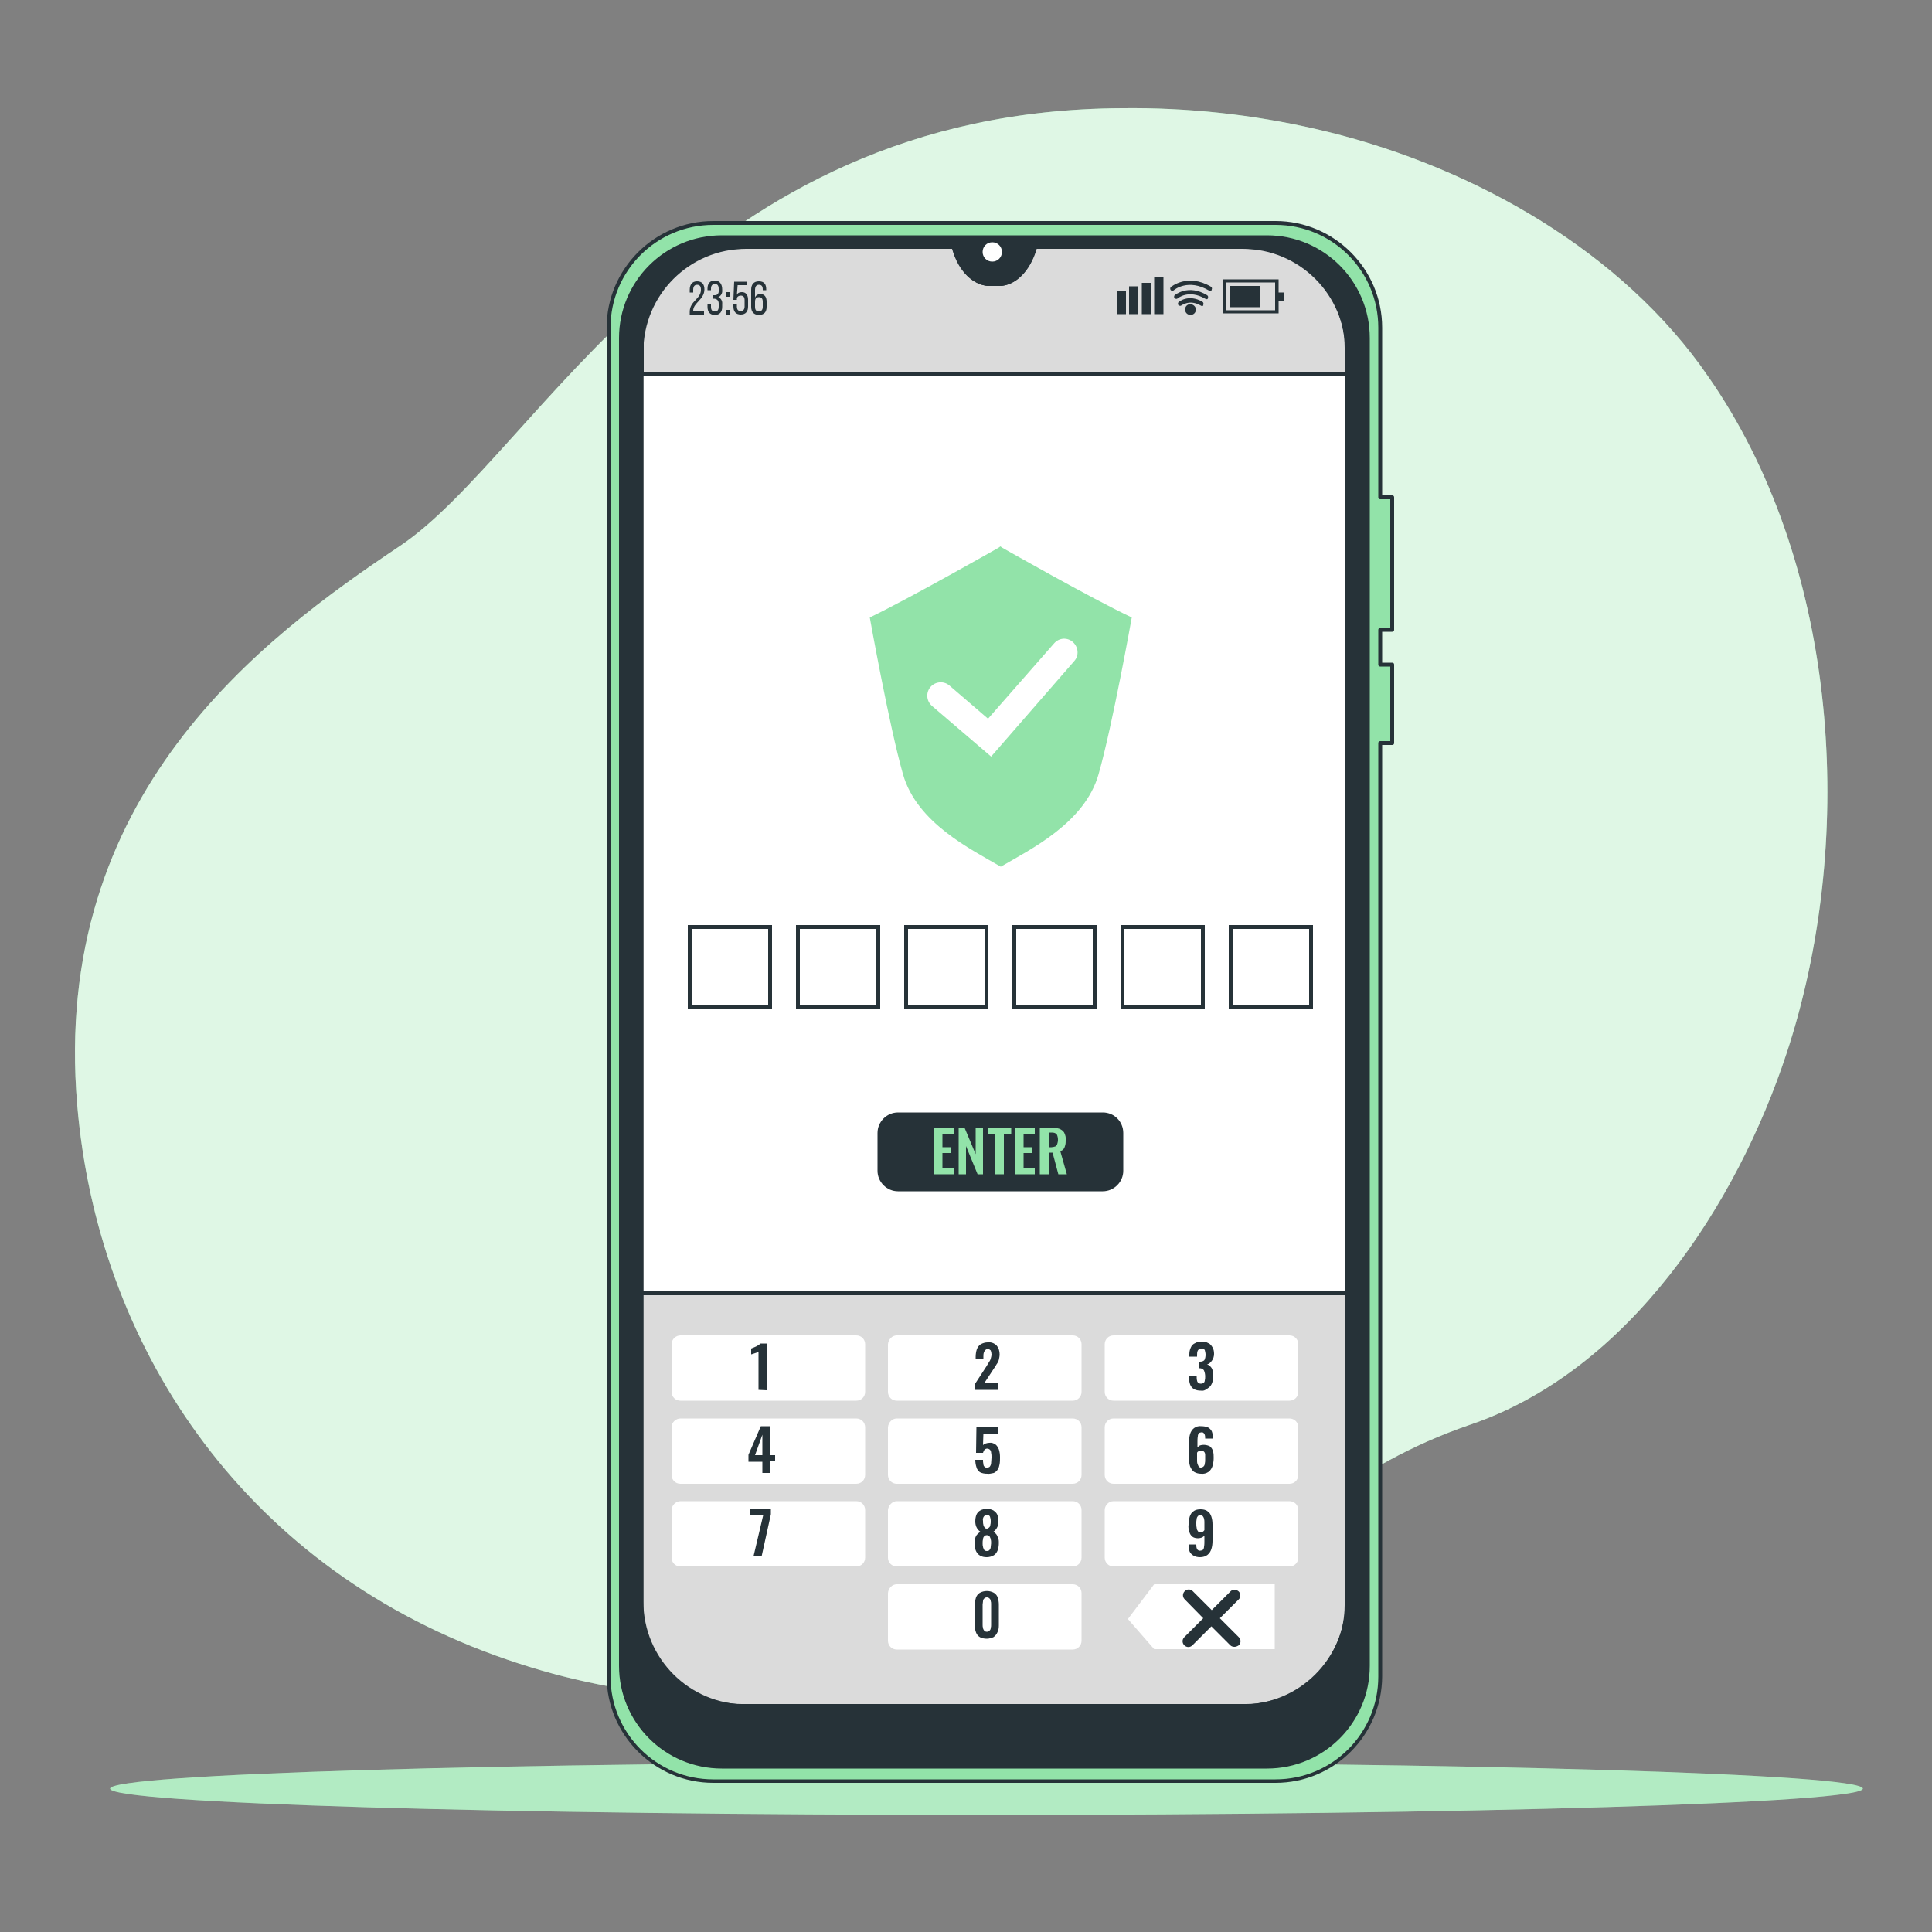 <?xml version="1.0" encoding="utf-8"?>
<!-- Generator: Adobe Illustrator 25.4.1, SVG Export Plug-In . SVG Version: 6.00 Build 0)  -->
<svg version="1.1" id="Layer_1" xmlns="http://www.w3.org/2000/svg" xmlns:xlink="http://www.w3.org/1999/xlink" x="0px" y="0px"
	 viewBox="0 0 500 500" style="enable-background:new 0 0 500 500;" xml:space="preserve">
<rect x="0" y="0" width="500" height="500" fill="#808080" stroke="none"/>
<style type="text/css">
	.st0{fill:#92E3A9;}
	.st1{opacity:0.3;fill:#FFFFFF;enable-background:new    ;}
	.st2{opacity:0.7;fill:#FFFFFF;enable-background:new    ;}
	.st3{fill:#FFFFFF;}
	.st4{fill:#263238;}
	.st5{fill:#DBDBDB;}
</style>
<g id="freepik--Shadow--inject-3">
	<path class="st0" d="M482.1,462.9c0,3.7-101.6,6.8-226.8,6.8s-226.8-3-226.8-6.8c0-3.8,101.6-6.8,226.8-6.8
		S482.1,459.1,482.1,462.9z"/>
	<path class="st1" d="M482.1,462.9c0,3.7-101.6,6.8-226.8,6.8s-226.8-3-226.8-6.8c0-3.8,101.6-6.8,226.8-6.8
		S482.1,459.1,482.1,462.9z"/>
</g>
<g id="freepik--background-simple--inject-9">
	<path class="st0" d="M462.4,272.5c-12.9,39.2-40.8,82.2-81.9,96.2c-62,21.2-67.6,72-180.1,71.7c-16.4,0-32.8-1.7-48.9-5.2
		c-7.8-1.7-15.6-4-23.1-6.7C61.7,404.4,25.2,347.2,20,286.1c-6.9-80.4,47.8-120.9,83.5-144.8S179.8,28.5,290.4,28
		c16.9-0.2,33.7,1.6,50.2,5.4c37.6,8.6,76.2,29.4,99.4,61.1c1.7,2.4,3.4,4.8,5,7.3C476.4,150.5,480,219,462.4,272.5z"/>
	<path class="st2" d="M462.4,272.5c-12.9,39.2-40.8,82.2-81.9,96.2c-62,21.2-67.6,72-180.1,71.7c-16.4,0-32.8-1.7-48.9-5.2
		c-7.8-1.7-15.6-4-23.1-6.7C61.7,404.4,25.2,347.2,20,286.1c-6.9-80.4,47.8-120.9,83.5-144.8S179.8,28.5,290.4,28
		c16.9-0.2,33.7,1.6,50.2,5.4c37.6,8.6,76.2,29.4,99.4,61.1c1.7,2.4,3.4,4.8,5,7.3C476.4,150.5,480,219,462.4,272.5z"/>
</g>
<g id="freepik--Device--inject-9">
	<path class="st3" d="M348.6,81v343.6c0,9.4-7.6,17.1-17.1,17.1H183.1c-9.4,0-17.1-7.6-17.1-17.1V81c0-9.4,7.6-17.1,17.1-17.1h63.7
		l0.1,0.2c1.6,5.7,5.2,9.4,9.3,9.4h2.3c4.1,0,7.7-3.7,9.3-9.4l0.1-0.2h63.7C341,63.9,348.6,71.5,348.6,81
		C348.6,81,348.6,81,348.6,81z"/>
	<path class="st4" d="M331.6,442.1H183.1c-9.7,0-17.6-7.9-17.6-17.6v0V81c0-9.7,7.9-17.6,17.6-17.6h64.1l0.2,0.6
		c1.5,5.5,5,9.1,8.8,9.1h2.3c3.8,0,7.3-3.6,8.8-9.1l0.2-0.6h64.1c9.7,0,17.6,7.9,17.6,17.6v343.6
		C349.1,434.2,341.3,442.1,331.6,442.1z M183.1,64.4c-9.2,0-16.6,7.4-16.6,16.6c0,0,0,0,0,0v343.6c0,9.2,7.4,16.6,16.6,16.6h148.5
		c9.2,0,16.6-7.4,16.6-16.6V81c0-9.2-7.4-16.6-16.6-16.6h-63.3c-1.7,5.8-5.5,9.6-9.7,9.6h-2.3c-4.2,0-8.1-3.8-9.7-9.6H183.1z"/>
	<path class="st4" d="M232.4,288.3h53c2.7,0,4.8,2.2,4.8,4.8v9.8c0,2.7-2.2,4.8-4.8,4.8h-53c-2.7,0-4.8-2.2-4.8-4.8v-9.8
		C227.6,290.5,229.7,288.3,232.4,288.3z"/>
	<path class="st4" d="M285.4,308.3h-53c-2.9,0-5.3-2.4-5.3-5.3v-9.8c0-2.9,2.4-5.3,5.3-5.3h53c3,0,5.3,2.4,5.3,5.3v9.8
		C290.7,305.9,288.3,308.3,285.4,308.3z M232.4,288.8c-2.4,0-4.3,1.9-4.3,4.3v9.8c0,2.4,1.9,4.3,4.3,4.3h53c2.4,0,4.3-1.9,4.3-4.3
		v-9.8c0-2.4-1.9-4.3-4.3-4.3c0,0,0,0,0,0H232.4z"/>
	<path class="st5" d="M166,334.7v89.8c0,9.4,7.6,17.1,17.1,17.1h148.5c9.4,0,17.1-7.6,17.1-17.1v-89.8H166z"/>
	<path class="st4" d="M331.6,442.1H183.1c-9.7,0-17.6-7.9-17.6-17.6v0v-89.8c0-0.3,0.2-0.5,0.5-0.5h182.6c0.3,0,0.5,0.2,0.5,0.5
		v89.8C349.1,434.2,341.3,442.1,331.6,442.1z M166.5,335.2v89.3c0,9.2,7.4,16.6,16.6,16.6h148.5c9.2,0,16.6-7.4,16.6-16.6v-89.3
		H166.5z"/>
	<path class="st3" d="M176.1,345.6h45.5c1.3,0,2.3,1,2.3,2.3v12.3c0,1.3-1,2.3-2.3,2.3h-45.5c-1.3,0-2.3-1-2.3-2.3v-12.3
		C173.8,346.6,174.9,345.6,176.1,345.6z"/>
	<path class="st3" d="M232.1,345.6h45.5c1.3,0,2.3,1,2.3,2.3v12.3c0,1.3-1,2.3-2.3,2.3h-45.5c-1.3,0-2.3-1-2.3-2.3v-12.3
		C229.9,346.6,230.9,345.6,232.1,345.6z"/>
	<path class="st3" d="M288.2,345.6h45.5c1.3,0,2.3,1,2.3,2.3v12.3c0,1.3-1,2.3-2.3,2.3h-45.5c-1.3,0-2.3-1-2.3-2.3v-12.3
		C285.9,346.6,286.9,345.6,288.2,345.6z"/>
	<path class="st3" d="M176.1,367.1h45.5c1.3,0,2.3,1,2.3,2.3v12.3c0,1.3-1,2.3-2.3,2.3h-45.5c-1.3,0-2.3-1-2.3-2.3v-12.3
		C173.8,368.1,174.9,367.1,176.1,367.1z"/>
	<path class="st3" d="M232.1,367.1h45.5c1.3,0,2.3,1,2.3,2.3v12.3c0,1.3-1,2.3-2.3,2.3h-45.5c-1.3,0-2.3-1-2.3-2.3v-12.3
		C229.9,368.1,230.9,367.1,232.1,367.1z"/>
	<path class="st3" d="M288.2,367.1h45.5c1.3,0,2.3,1,2.3,2.3v12.3c0,1.3-1,2.3-2.3,2.3h-45.5c-1.3,0-2.3-1-2.3-2.3v-12.3
		C285.9,368.1,286.9,367.1,288.2,367.1z"/>
	<path class="st3" d="M176.1,388.5h45.5c1.3,0,2.3,1,2.3,2.3v12.3c0,1.3-1,2.3-2.3,2.3h-45.5c-1.3,0-2.3-1-2.3-2.3v-12.3
		C173.8,389.6,174.9,388.5,176.1,388.5z"/>
	<path class="st3" d="M232.1,388.5h45.5c1.3,0,2.3,1,2.3,2.3v12.3c0,1.3-1,2.3-2.3,2.3h-45.5c-1.3,0-2.3-1-2.3-2.3v-12.3
		C229.9,389.6,230.9,388.5,232.1,388.5z"/>
	<path class="st3" d="M288.2,388.5h45.5c1.3,0,2.3,1,2.3,2.3v12.3c0,1.3-1,2.3-2.3,2.3h-45.5c-1.3,0-2.3-1-2.3-2.3v-12.3
		C285.9,389.6,286.9,388.5,288.2,388.5z"/>
	<path class="st3" d="M232.1,410h45.5c1.3,0,2.3,1,2.3,2.3v12.3c0,1.3-1,2.3-2.3,2.3h-45.5c-1.3,0-2.3-1-2.3-2.3v-12.3
		C229.9,411,230.9,410,232.1,410z"/>
	<polygon class="st3" points="329.9,426.8 298.7,426.8 291.9,419 298.7,410 329.9,410 	"/>
	<path class="st0" d="M259.3,141.7l-0.4-0.3l-0.4,0.3c0,0-23,13.1-33.4,18.1c0,0,5,28,8.6,40.6s17.6,19.4,25.3,23.9
		c7.7-4.5,21.7-11.3,25.3-23.9s8.6-40.6,8.6-40.6C282.3,154.8,259.3,141.7,259.3,141.7z"/>
	<path class="st3" d="M256.5,195.8l-15.3-13.1c-1.5-1.3-1.6-3.5-0.4-4.9c1.3-1.5,3.5-1.6,4.9-0.4l10,8.6l17.1-19.5
		c1.3-1.5,3.5-1.6,4.9-0.3s1.6,3.5,0.3,4.9L256.5,195.8z"/>
	<rect x="178.5" y="239.9" class="st3" width="20.8" height="20.8"/>
	<path class="st4" d="M199.8,261.2H178v-21.8h21.8V261.2z M179,260.2h19.8v-19.8H179V260.2z"/>
	<rect x="206.5" y="239.9" class="st3" width="20.8" height="20.8"/>
	<path class="st4" d="M227.8,261.2H206v-21.8h21.8V261.2z M207,260.2h19.8v-19.8H207V260.2z"/>
	<rect x="234.5" y="239.9" class="st3" width="20.8" height="20.8"/>
	<path class="st4" d="M255.8,261.2H234v-21.8h21.8V261.2z M235,260.2h19.8v-19.8H235L235,260.2z"/>
	<rect x="262.5" y="239.9" class="st3" width="20.8" height="20.8"/>
	<path class="st4" d="M283.8,261.2H262v-21.8h21.8L283.8,261.2z M263,260.2h19.8v-19.8H263L263,260.2z"/>
	<rect x="290.5" y="239.9" class="st3" width="20.8" height="20.8"/>
	<path class="st4" d="M311.7,261.2H290v-21.8h21.8V261.2z M291,260.2h19.8v-19.8H291V260.2z"/>
	<rect x="318.5" y="239.9" class="st3" width="20.8" height="20.8"/>
	<path class="st4" d="M339.7,261.2H318v-21.8h21.8V261.2z M319,260.2h19.8v-19.8H319V260.2z"/>
	<path class="st5" d="M348.6,96.9v-16c0-9.4-7.7-17.1-17.1-17.1h-63.7l-0.1,0.2c-1.6,5.7-5.2,9.4-9.3,9.4h-2.3
		c-4.1,0-7.7-3.7-9.3-9.4l-0.1-0.2h-63.7c-9.4,0-17.1,7.6-17.1,17.1l0,0v16H348.6z"/>
	<path class="st4" d="M348.6,97.4H166c-0.3,0-0.5-0.2-0.5-0.5v-16c0-9.7,7.9-17.6,17.6-17.6h63.7c0.2,0,0.4,0.2,0.5,0.4l0.1,0.2
		c1.5,5.5,5,9.1,8.8,9.1h2.3c3.8,0,7.3-3.6,8.8-9.1l0.1-0.2c0.1-0.2,0.3-0.4,0.5-0.3h63.7c9.7,0,17.6,7.9,17.6,17.6v16
		C349.1,97.2,348.9,97.4,348.6,97.4z M166.5,96.4h181.6V81c0-9.1-7.4-16.6-16.6-16.6h-63.3c-1.7,5.8-5.5,9.6-9.7,9.6h-2.3
		c-4.2,0-8.1-3.8-9.7-9.6h-63.3c-9.2,0-16.6,7.4-16.6,16.6c0,0,0,0,0,0V96.4z"/>
	<path class="st0" d="M360.2,163v-34.3h-3.1V84.8c0-15-12.1-27.1-27.1-27.1c0,0,0,0,0,0H184.6c-15,0-27.1,12.1-27.1,27.1
		c0,0,0,0,0,0v349.1c0,15,12.1,27.1,27.1,27.1c0,0,0,0,0,0h145.5c14.9,0,27.1-12.1,27.1-27.1c0,0,0,0,0,0V192.3h3.1V172h-3.1v-9
		L360.2,163z M348.6,414.5c0,15-12.1,27.1-27.1,27.1H193.1c-15,0-27.1-12.1-27.1-27.1V91c0-15,12.1-27.1,27.1-27.1h53.7l0.1,0.2
		c1.6,5.7,5.2,9.4,9.3,9.4h2.3c4.1,0,7.7-3.7,9.3-9.4l0.1-0.2h53.7c15,0,27.1,12.1,27.1,27.1L348.6,414.5z"/>
	<path class="st4" d="M330.1,461.4H184.6c-15.2,0-27.6-12.4-27.6-27.6V84.8c0-15.2,12.4-27.6,27.6-27.6h145.5
		c15.2,0,27.6,12.4,27.6,27.6v43.4h2.6c0.3,0,0.5,0.2,0.5,0.5V163c0,0.3-0.2,0.5-0.5,0.5h-2.6v8h2.6c0.3,0,0.5,0.2,0.5,0.5v20.3
		c0,0.3-0.2,0.5-0.5,0.5h-2.6v241.1C357.6,449.1,345.3,461.4,330.1,461.4z M184.6,58.2c-14.7,0-26.6,11.9-26.6,26.6v349.1
		c0,14.7,11.9,26.6,26.6,26.6h145.5c14.7,0,26.6-11.9,26.6-26.6V192.3c0-0.3,0.2-0.5,0.5-0.5h2.6v-19.3h-2.6c-0.3,0-0.5-0.2-0.5-0.5
		v-9c0-0.3,0.2-0.5,0.5-0.5h2.6v-33.3h-2.6c-0.3,0-0.5-0.2-0.5-0.5V84.8c0-14.7-11.9-26.6-26.6-26.6H184.6z M321.6,442.1H193.1
		c-15.2,0-27.6-12.4-27.6-27.6V91c0-15.2,12.4-27.6,27.6-27.6h53.7c0.2,0,0.4,0.1,0.5,0.4l0.1,0.2c1.5,5.5,5,9.1,8.8,9.1h2.3
		c3.8,0,7.3-3.6,8.8-9.1l0.1-0.2c0.1-0.2,0.3-0.4,0.5-0.3h53.7c15.2,0,27.6,12.4,27.6,27.6v323.5
		C349.1,429.7,336.8,442.1,321.6,442.1L321.6,442.1z M193.1,64.4c-14.7,0-26.6,11.9-26.6,26.6v323.5c0,14.7,11.9,26.6,26.6,26.6
		h128.5c14.7,0,26.6-11.9,26.6-26.6V91c0-14.7-11.9-26.6-26.6-26.6h-53.3c-1.7,5.8-5.5,9.6-9.7,9.6h-2.3c-4.2,0-8.1-3.8-9.7-9.6
		H193.1z"/>
	<path class="st4" d="M327.9,61.4H186.8c-14.4,0-26.1,11.7-26.1,26.1v343.6c0,14.4,11.7,26.1,26.1,26.1h141.1
		c14.4,0,26.1-11.7,26.1-26.1V87.5C354,73.1,342.3,61.4,327.9,61.4z M348.6,415.4c0,14.4-11.7,26.1-26.1,26.1H192.2
		c-14.4,0-26.1-11.7-26.1-26.1V90c0-14.4,11.7-26.1,26.1-26.1c0,0,0,0,0,0h54.7l0.1,0.2c1.6,5.7,5.2,9.4,9.3,9.4h2.3
		c4.1,0,7.7-3.7,9.3-9.4l0.1-0.2h54.6c14.4,0,26.1,11.7,26.1,26.1c0,0,0,0,0,0V415.4z"/>
	<path class="st4" d="M327.9,457.7H186.8c-14.7,0-26.6-11.9-26.6-26.6V87.5c0-14.7,11.9-26.6,26.6-26.6h141.1
		c14.7,0,26.6,11.9,26.6,26.6v343.6C354.5,445.8,342.6,457.7,327.9,457.7z M186.8,61.9c-14.1,0-25.6,11.5-25.6,25.6v343.6
		c0,14.1,11.5,25.6,25.6,25.6h141.1c14.1,0,25.6-11.5,25.6-25.6V87.5c0-14.1-11.5-25.6-25.6-25.6L186.8,61.9z M322.5,442.1H192.2
		c-14.7,0-26.7-11.9-26.7-26.6c0,0,0,0,0,0V90c0-14.7,11.9-26.6,26.6-26.6h54.7c0.2,0,0.4,0.1,0.5,0.4l0.1,0.2
		c1.5,5.5,5,9.1,8.8,9.1h2.3c3.8,0,7.3-3.6,8.8-9.1l0.1-0.2c0.1-0.2,0.3-0.4,0.5-0.3h54.7c14.7,0,26.6,11.9,26.6,26.6v325.4
		C349.1,430.2,337.2,442.1,322.5,442.1z M192.1,64.4c-14.2,0-25.6,11.5-25.7,25.6v325.4c0,14.1,11.5,25.6,25.6,25.6h130.4
		c14.1,0,25.6-11.5,25.6-25.6V90c0-14.1-11.5-25.6-25.6-25.6h-54.3c-1.7,5.8-5.5,9.6-9.7,9.6h-2.3c-4.2,0-8.1-3.8-9.7-9.6H192.1z"/>
	<path class="st3" d="M259.3,65.2c0-1.4-1.1-2.5-2.5-2.5c-1.4,0-2.5,1.1-2.5,2.5c0,1.4,1.1,2.5,2.5,2.5
		C258.2,67.7,259.3,66.6,259.3,65.2C259.3,65.2,259.3,65.2,259.3,65.2z"/>
	<path class="st4" d="M182.3,74.9c0,2.6-2.9,3.5-2.9,5.5v0.1h2.8v0.9h-3.7v-0.7c0-2.8,2.9-3.3,2.9-5.7c0-0.9-0.3-1.3-1-1.3
		s-1,0.5-1,1.3v0.7h-0.9v-0.7c0-1.3,0.6-2.2,1.9-2.2S182.3,73.6,182.3,74.9z"/>
	<path class="st4" d="M186.9,74.9v0.2c0.1,0.7-0.3,1.5-1,1.8c0.7,0.3,1.1,1,1,1.8v0.7c0,1.3-0.6,2.1-1.9,2.1s-1.9-0.8-1.9-2.1v-0.6
		h0.9v0.6c0,0.8,0.3,1.2,1,1.2s1-0.4,1-1.3v-0.7c0-0.8-0.4-1.2-1.1-1.3h-0.5v-0.9h0.6c0.6,0,1-0.4,1-1c0-0.1,0-0.1,0-0.2v-0.4
		c0-0.9-0.3-1.3-1-1.3s-1,0.5-1,1.2v0.4h-0.9v-0.4c0-1.3,0.6-2.1,1.9-2.1S186.9,73.6,186.9,74.9z"/>
	<path class="st4" d="M188.8,75.6v1.2h-0.9v-1.2H188.8z M188.8,80.2v1.2h-0.9v-1.2H188.8z"/>
	<path class="st4" d="M190.7,76.3c0.2-0.5,0.7-0.7,1.3-0.7c1.1,0,1.6,0.8,1.6,2v1.7c0,1.3-0.6,2.1-1.9,2.1s-1.9-0.8-1.9-2.1v-0.6
		h0.9v0.6c0,0.8,0.3,1.2,1,1.2s1-0.5,1-1.2v-1.6c0-0.8-0.3-1.2-1-1.2c-0.5,0-1,0.3-1,0.8c0,0,0,0,0,0.1v0.2h-0.9l0.2-4.7h3.4v0.9
		h-2.5L190.7,76.3z"/>
	<path class="st4" d="M198.3,74.9v0.2h-0.9v-0.2c0-0.8-0.3-1.2-1-1.2s-1,0.5-1,1.4v1.9c0.2-0.6,0.8-0.9,1.4-0.9c1.1,0,1.6,0.8,1.6,2
		v1.3c0,1.3-0.6,2.1-2,2.1c-1.3,0-2-0.8-2-2.1V75c0-1.3,0.6-2.2,2-2.2S198.3,73.6,198.3,74.9z M195.4,78.1v1.3c0,0.8,0.3,1.2,1,1.2
		s1-0.5,1-1.2v-1.3c0-0.8-0.3-1.2-1-1.2S195.4,77.3,195.4,78.1z"/>
	<rect x="289" y="75.3" class="st4" width="2.4" height="6"/>
	<rect x="292.2" y="74.1" class="st4" width="2.4" height="7.2"/>
	<rect x="295.5" y="73.2" class="st4" width="2.4" height="8.1"/>
	<rect x="298.7" y="71.7" class="st4" width="2.4" height="9.6"/>
	<path class="st4" d="M330.9,81.1h-14.4v-8.8h14.4L330.9,81.1z M317.2,80.3h12.8v-7.2h-12.8V80.3z"/>
	<rect x="318.4" y="74" class="st4" width="7.6" height="5.5"/>
	<rect x="330.4" y="75.7" class="st4" width="1.8" height="2.1"/>
	<path class="st4" d="M311.1,79.2c-0.1,0-0.2,0-0.3-0.1c-2.9-1.7-4.9-0.1-5-0.1c-0.2,0.2-0.5,0.2-0.8,0c-0.2-0.2-0.2-0.6,0-0.8
		c0.1-0.1,2.6-2.2,6.2-0.1c0.3,0.2,0.3,0.5,0.2,0.7c0,0,0,0,0,0C311.5,79.1,311.3,79.2,311.1,79.2z"/>
	<path class="st4" d="M312.2,77.4c-0.1,0-0.2,0-0.3-0.1c-4.3-2.5-7.1-0.1-7.1-0.1c-0.2,0.2-0.5,0.2-0.8,0c-0.2-0.2-0.2-0.6,0-0.8
		c0,0,3.5-3,8.4,0c0.3,0.2,0.3,0.5,0.2,0.7C312.6,77.4,312.4,77.5,312.2,77.4L312.2,77.4z"/>
	<path class="st4" d="M313.2,75.3c-0.1,0-0.2,0-0.3-0.1c-5.4-3.2-9-0.2-9.1-0.1c-0.2,0.2-0.6,0.2-0.8,0c0,0,0,0,0,0
		c-0.2-0.2-0.2-0.6,0-0.8c0,0,4.3-3.7,10.4-0.1c0.3,0.2,0.3,0.5,0.2,0.7C313.6,75.2,313.4,75.3,313.2,75.3z"/>
	<path class="st4" d="M309.5,80.1c0,0.8-0.6,1.4-1.4,1.4c-0.8,0-1.4-0.6-1.4-1.4s0.6-1.4,1.4-1.4c0,0,0,0,0,0
		C308.9,78.8,309.5,79.4,309.5,80.1C309.5,80.1,309.5,80.1,309.5,80.1z"/>
	<path class="st4" d="M315.7,418.8l4.9-4.9c0.6-0.6,0.5-1.6-0.1-2.1c-0.6-0.5-1.5-0.5-2,0l-4.9,4.9l-4.9-4.9c-0.6-0.6-1.5-0.6-2.1,0
		s-0.6,1.5,0,2.1l4.8,4.9l-4.9,4.9c-0.6,0.6-0.6,1.5,0,2.1c0.6,0.6,1.5,0.6,2.1,0l4.9-4.9l4.9,4.9c0.3,0.3,0.7,0.4,1.1,0.4
		c0.4,0,0.8-0.2,1.1-0.4c0.6-0.6,0.6-1.5,0-2.1c0,0,0,0,0,0L315.7,418.8z"/>
	<path class="st4" d="M196.3,359.7v-9.8l-0.3,0.1l-0.6,0.2l-0.6,0.2c-0.1,0-0.2,0.1-0.4,0.1v-1.5l0.5-0.2l0.7-0.3
		c0.2-0.1,0.4-0.2,0.7-0.4c0.2-0.1,0.4-0.3,0.5-0.4h1.6v12.1L196.3,359.7z"/>
	<path class="st4" d="M252.3,359.7v-1.5l3-4.6c0.2-0.3,0.4-0.7,0.6-1c0.2-0.3,0.4-0.6,0.5-1c0.1-0.4,0.2-0.7,0.2-1.1
		c0-0.3-0.1-0.7-0.2-1c-0.2-0.2-0.5-0.4-0.7-0.4c-0.3,0-0.5,0.1-0.7,0.3c-0.2,0.2-0.3,0.4-0.4,0.7c-0.1,0.3-0.1,0.7-0.1,1v0.5h-2
		v-0.5c0-0.6,0.1-1.3,0.3-1.9c0.2-0.5,0.5-1,1-1.3c0.5-0.3,1.2-0.5,1.8-0.5c0.9-0.1,1.7,0.2,2.3,0.8c0.6,0.7,0.8,1.5,0.8,2.3
		c0,0.5-0.1,0.9-0.2,1.4c-0.1,0.4-0.3,0.8-0.6,1.2c-0.2,0.4-0.5,0.8-0.7,1.1l-2.5,3.8h3.7v1.7H252.3z"/>
	<path class="st4" d="M310.8,359.9c-0.6,0-1.3-0.1-1.8-0.4c-0.5-0.3-0.8-0.7-1-1.2c-0.2-0.6-0.3-1.2-0.3-1.8V356h2v0.3
		c0,0.3,0,0.7,0.1,1c0,0.2,0.2,0.5,0.3,0.6c0.2,0.1,0.4,0.2,0.7,0.2c0.3,0,0.5-0.1,0.7-0.2c0.2-0.2,0.3-0.4,0.3-0.7
		c0.1-0.3,0.1-0.7,0.1-1c0-0.5-0.1-1-0.3-1.5c-0.2-0.4-0.7-0.6-1.1-0.6h-0.3v-1.7h0.4c0.4,0,0.8-0.1,1.1-0.4
		c0.2-0.4,0.3-0.9,0.3-1.4c0-0.4-0.1-0.8-0.2-1.2c-0.2-0.3-0.5-0.5-0.9-0.4c-0.4,0-0.7,0.2-0.9,0.5c-0.2,0.4-0.2,0.8-0.2,1.2v0.4h-2
		v-0.6c0-0.6,0.1-1.2,0.4-1.8c0.2-0.5,0.6-0.9,1.1-1.1c0.5-0.3,1.1-0.4,1.7-0.4c0.6,0,1.2,0.1,1.7,0.4c0.5,0.2,0.8,0.6,1.1,1.1
		c0.3,0.5,0.4,1.1,0.4,1.7c0,0.6-0.2,1.3-0.6,1.8c-0.3,0.4-0.7,0.8-1.2,0.9c0.3,0.1,0.6,0.3,0.8,0.5c0.3,0.3,0.5,0.6,0.6,1
		c0.2,0.5,0.2,1,0.2,1.4c0,0.7-0.1,1.3-0.3,1.9c-0.2,0.5-0.5,1-1,1.3C312,359.8,311.4,360,310.8,359.9z"/>
	<path class="st4" d="M197.3,381.3v-3h-3.6v-1.8l3.2-7.4h2.4v7.5h1.3v1.6h-1.2v3H197.3z M195.4,376.6h1.9v-5.3L195.4,376.6z"/>
	<path class="st4" d="M255.5,381.4c-0.7,0-1.3-0.1-1.9-0.4c-0.4-0.3-0.8-0.8-0.9-1.3c-0.2-0.6-0.3-1.3-0.3-1.9h2
		c0,0.4,0,0.7,0.1,1.1c0,0.3,0.1,0.5,0.3,0.7c0.2,0.2,0.5,0.3,0.7,0.2c0.3,0,0.6-0.1,0.7-0.3c0.2-0.3,0.3-0.6,0.3-0.9
		c0-0.4,0.1-0.9,0.1-1.4c0-0.4,0-0.8-0.1-1.2c0-0.3-0.1-0.6-0.3-0.8c-0.2-0.2-0.5-0.3-0.7-0.3c-0.3,0-0.5,0.1-0.7,0.3
		c-0.2,0.2-0.3,0.5-0.4,0.8h-1.8l0.1-6.8h5.5v1.9h-3.7l-0.1,2.9c0.2-0.2,0.4-0.4,0.6-0.4c0.3-0.1,0.7-0.2,1-0.2
		c0.6-0.1,1.1,0.1,1.6,0.4c0.4,0.3,0.7,0.8,0.9,1.3c0.2,0.6,0.3,1.3,0.3,2c0,0.6,0,1.2-0.1,1.8c-0.1,0.5-0.2,1-0.5,1.4
		c-0.2,0.4-0.6,0.7-1,0.9C256.6,381.3,256,381.5,255.5,381.4z"/>
	<path class="st4" d="M310.8,381.4c-0.7,0-1.3-0.2-1.8-0.5c-0.5-0.4-0.8-0.9-1-1.4c-0.2-0.6-0.3-1.3-0.3-2v-4.3
		c0-0.7,0.1-1.4,0.3-2.1c0.2-0.6,0.5-1.1,1-1.5c0.6-0.4,1.2-0.6,1.9-0.5c0.6,0,1.2,0.1,1.7,0.3c0.4,0.2,0.8,0.6,1,1
		c0.2,0.5,0.3,1.1,0.3,1.7c0,0,0,0.1,0,0.1c0,0,0,0.1,0,0.1h-2c0-0.4,0-0.8-0.2-1.2c-0.2-0.3-0.5-0.5-0.8-0.4
		c-0.2,0-0.5,0.1-0.6,0.2c-0.2,0.2-0.3,0.5-0.3,0.8c-0.1,0.5-0.1,1-0.1,1.5v1.4c0.2-0.2,0.4-0.4,0.6-0.5c0.8-0.3,1.8-0.2,2.6,0.2
		c0.4,0.3,0.7,0.8,0.8,1.2c0.2,0.6,0.2,1.2,0.2,1.8c0,0.7-0.1,1.4-0.3,2.1c-0.2,0.6-0.5,1.1-1,1.5
		C312.2,381.3,311.5,381.5,310.8,381.4z M310.8,379.8c0.2,0,0.5-0.1,0.7-0.3c0.2-0.2,0.3-0.5,0.3-0.7c0.1-0.4,0.1-0.7,0.1-1.1
		c0-0.4,0-0.8,0-1.2c0-0.3-0.1-0.6-0.3-0.8c-0.2-0.2-0.5-0.3-0.7-0.3c-0.2,0-0.3,0-0.5,0.1c-0.1,0.1-0.3,0.1-0.4,0.2
		c-0.1,0.1-0.2,0.2-0.2,0.3v1.9c0,0.3,0,0.6,0.1,0.9c0.1,0.3,0.2,0.5,0.3,0.7C310.4,379.8,310.6,379.8,310.8,379.8L310.8,379.8z"/>
	<path class="st4" d="M195,402.8l2.5-10.6h-3.3v-1.6h5.3v1.3l-2.4,10.9H195z"/>
	<path class="st4" d="M255.4,403c-0.7,0-1.3-0.1-1.9-0.5c-0.5-0.3-0.8-0.8-1-1.3c-0.2-0.6-0.3-1.3-0.3-1.9c0-0.3,0-0.7,0.1-1
		c0.1-0.3,0.2-0.6,0.3-0.8c0.1-0.2,0.3-0.4,0.5-0.6c0.2-0.2,0.4-0.3,0.6-0.5c-0.4-0.3-0.7-0.6-0.9-1c-0.3-0.5-0.4-1.1-0.4-1.7
		c0-0.6,0.1-1.2,0.3-1.7c0.2-0.5,0.6-0.9,1-1.1c0.5-0.3,1.1-0.4,1.7-0.4c0.6,0,1.2,0.1,1.7,0.4c0.4,0.3,0.8,0.6,1,1.1
		c0.2,0.5,0.3,1.1,0.3,1.7c0,0.6-0.1,1.2-0.4,1.7c-0.2,0.4-0.5,0.7-0.9,1c0.2,0.1,0.4,0.3,0.6,0.5c0.2,0.2,0.3,0.4,0.4,0.6
		c0.1,0.3,0.2,0.5,0.3,0.8c0.1,0.3,0.1,0.7,0.1,1c0,0.7-0.1,1.3-0.3,1.9c-0.2,0.5-0.5,1-1,1.3C256.7,402.8,256,403,255.4,403z
		 M255.4,401.4c0.3,0,0.6-0.1,0.7-0.3c0.2-0.2,0.3-0.5,0.3-0.8c0-0.3,0.1-0.6,0.1-0.9c0-0.3,0-0.7-0.1-1c0-0.3-0.2-0.5-0.3-0.8
		c-0.2-0.2-0.5-0.3-0.7-0.3c-0.3,0-0.5,0.1-0.7,0.3c-0.2,0.2-0.3,0.5-0.3,0.8c-0.1,0.3-0.1,0.7-0.1,1c0,0.3,0,0.6,0.1,0.9
		c0,0.3,0.2,0.5,0.3,0.8C254.8,401.3,255.1,401.4,255.4,401.4L255.4,401.4z M255.4,395.6c0.2,0,0.4-0.1,0.6-0.3
		c0.2-0.2,0.3-0.4,0.3-0.7c0.1-0.3,0.1-0.7,0.1-1c0-0.4-0.1-0.8-0.2-1.1c-0.1-0.3-0.5-0.5-0.8-0.4c-0.3,0-0.6,0.1-0.8,0.4
		c-0.2,0.3-0.3,0.7-0.2,1.1c0,0.3,0,0.7,0.1,1c0,0.3,0.2,0.5,0.3,0.7C254.9,395.5,255.1,395.6,255.4,395.6L255.4,395.6z"/>
	<path class="st4" d="M255.4,424.1c-0.6,0-1.2-0.1-1.8-0.4c-0.5-0.3-0.8-0.7-1-1.2c-0.2-0.6-0.4-1.2-0.3-1.8v-5.4
		c0-0.6,0.1-1.3,0.3-1.9c0.2-0.5,0.5-0.9,1-1.2c1.1-0.6,2.5-0.6,3.6,0c0.5,0.3,0.8,0.7,1,1.2c0.2,0.6,0.3,1.2,0.3,1.9v5.4
		c0,0.6-0.1,1.3-0.4,1.8c-0.2,0.5-0.6,0.9-1,1.2C256.6,423.9,256,424.1,255.4,424.1z M255.4,422.3c0.3,0,0.5-0.1,0.7-0.3
		c0.2-0.2,0.3-0.4,0.3-0.7c0.1-0.3,0.1-0.5,0.1-0.8v-5.3c0-0.3,0-0.6-0.1-0.8c0-0.3-0.1-0.5-0.3-0.7c-0.2-0.2-0.4-0.3-0.7-0.3
		c-0.3,0-0.5,0.1-0.7,0.3c-0.2,0.2-0.3,0.4-0.3,0.7c0,0.3-0.1,0.6-0.1,0.8v5.3c0,0.3,0,0.5,0.1,0.8c0,0.3,0.2,0.5,0.3,0.7
		C254.9,422.2,255.1,422.3,255.4,422.3z"/>
	<path class="st4" d="M310.6,403c-0.6,0-1.2-0.1-1.7-0.4c-0.4-0.2-0.8-0.6-1-1c-0.2-0.5-0.3-1.1-0.3-1.7v-0.2h2c0,0.4,0,0.8,0.2,1.2
		c0.2,0.3,0.5,0.5,0.9,0.4c0.2,0,0.5-0.1,0.6-0.2c0.2-0.2,0.3-0.5,0.3-0.8c0.1-0.5,0.1-1,0.1-1.4v-1.5c-0.2,0.2-0.4,0.4-0.6,0.5
		c-0.3,0.1-0.7,0.2-1,0.2c-0.6,0-1.1-0.1-1.5-0.4c-0.4-0.3-0.7-0.8-0.8-1.3c-0.2-0.6-0.3-1.2-0.2-1.8c0-0.7,0.1-1.4,0.3-2.1
		c0.2-0.6,0.5-1.1,1-1.4c0.5-0.4,1.2-0.5,1.8-0.5c0.6,0,1.3,0.1,1.8,0.5c0.5,0.3,0.8,0.8,1,1.4c0.2,0.6,0.3,1.3,0.3,2v4.3
		c0,0.7-0.1,1.5-0.3,2.1c-0.2,0.6-0.5,1.1-1,1.5C312,402.8,311.3,403,310.6,403z M310.6,396.6c0.2,0,0.5-0.1,0.7-0.2
		c0.2-0.1,0.3-0.3,0.4-0.4V394c0-0.3,0-0.6-0.1-0.9c0-0.3-0.2-0.5-0.3-0.7c-0.2-0.2-0.4-0.3-0.7-0.3c-0.2,0-0.5,0.1-0.6,0.3
		c-0.2,0.2-0.3,0.5-0.3,0.7c-0.1,0.4-0.1,0.8-0.1,1.1c0,0.4,0,0.8,0.1,1.2c0,0.3,0.1,0.6,0.3,0.8
		C310.1,396.5,310.4,396.6,310.6,396.6L310.6,396.6z"/>
	<path class="st0" d="M241.7,303.9v-12.1h5.1v1.6h-2.9v3.5h2.3v1.5h-2.3v4h2.9v1.5L241.7,303.9z"/>
	<path class="st0" d="M248.1,303.9v-12.1h1.5l2.9,6.9v-6.9h1.9v12.1H253l-3-7.3v7.3H248.1z"/>
	<path class="st0" d="M257.5,303.9v-10.5h-1.9v-1.6h6.1v1.6h-1.9v10.5H257.5z"/>
	<path class="st0" d="M262.7,303.9v-12.1h5.1v1.6h-2.9v3.5h2.3v1.5h-2.3v4h2.9v1.5L262.7,303.9z"/>
	<path class="st0" d="M269.1,303.9v-12.1h2.9c0.7,0,1.4,0.1,2.1,0.3c0.5,0.2,1,0.5,1.3,1c0.3,0.6,0.5,1.3,0.4,1.9
		c0,0.4,0,0.9-0.1,1.3c-0.1,0.4-0.2,0.7-0.4,1c-0.2,0.3-0.5,0.5-0.9,0.6l1.7,6h-2.2l-1.5-5.6h-1v5.6L269.1,303.9z M271.4,296.9h0.7
		c0.3,0,0.7-0.1,1-0.2c0.2-0.1,0.4-0.3,0.5-0.6c0.1-0.3,0.2-0.7,0.2-1.1c0-0.5-0.1-1-0.3-1.4c-0.3-0.4-0.8-0.5-1.3-0.5h-0.8
		L271.4,296.9z"/>
</g>
</svg>
